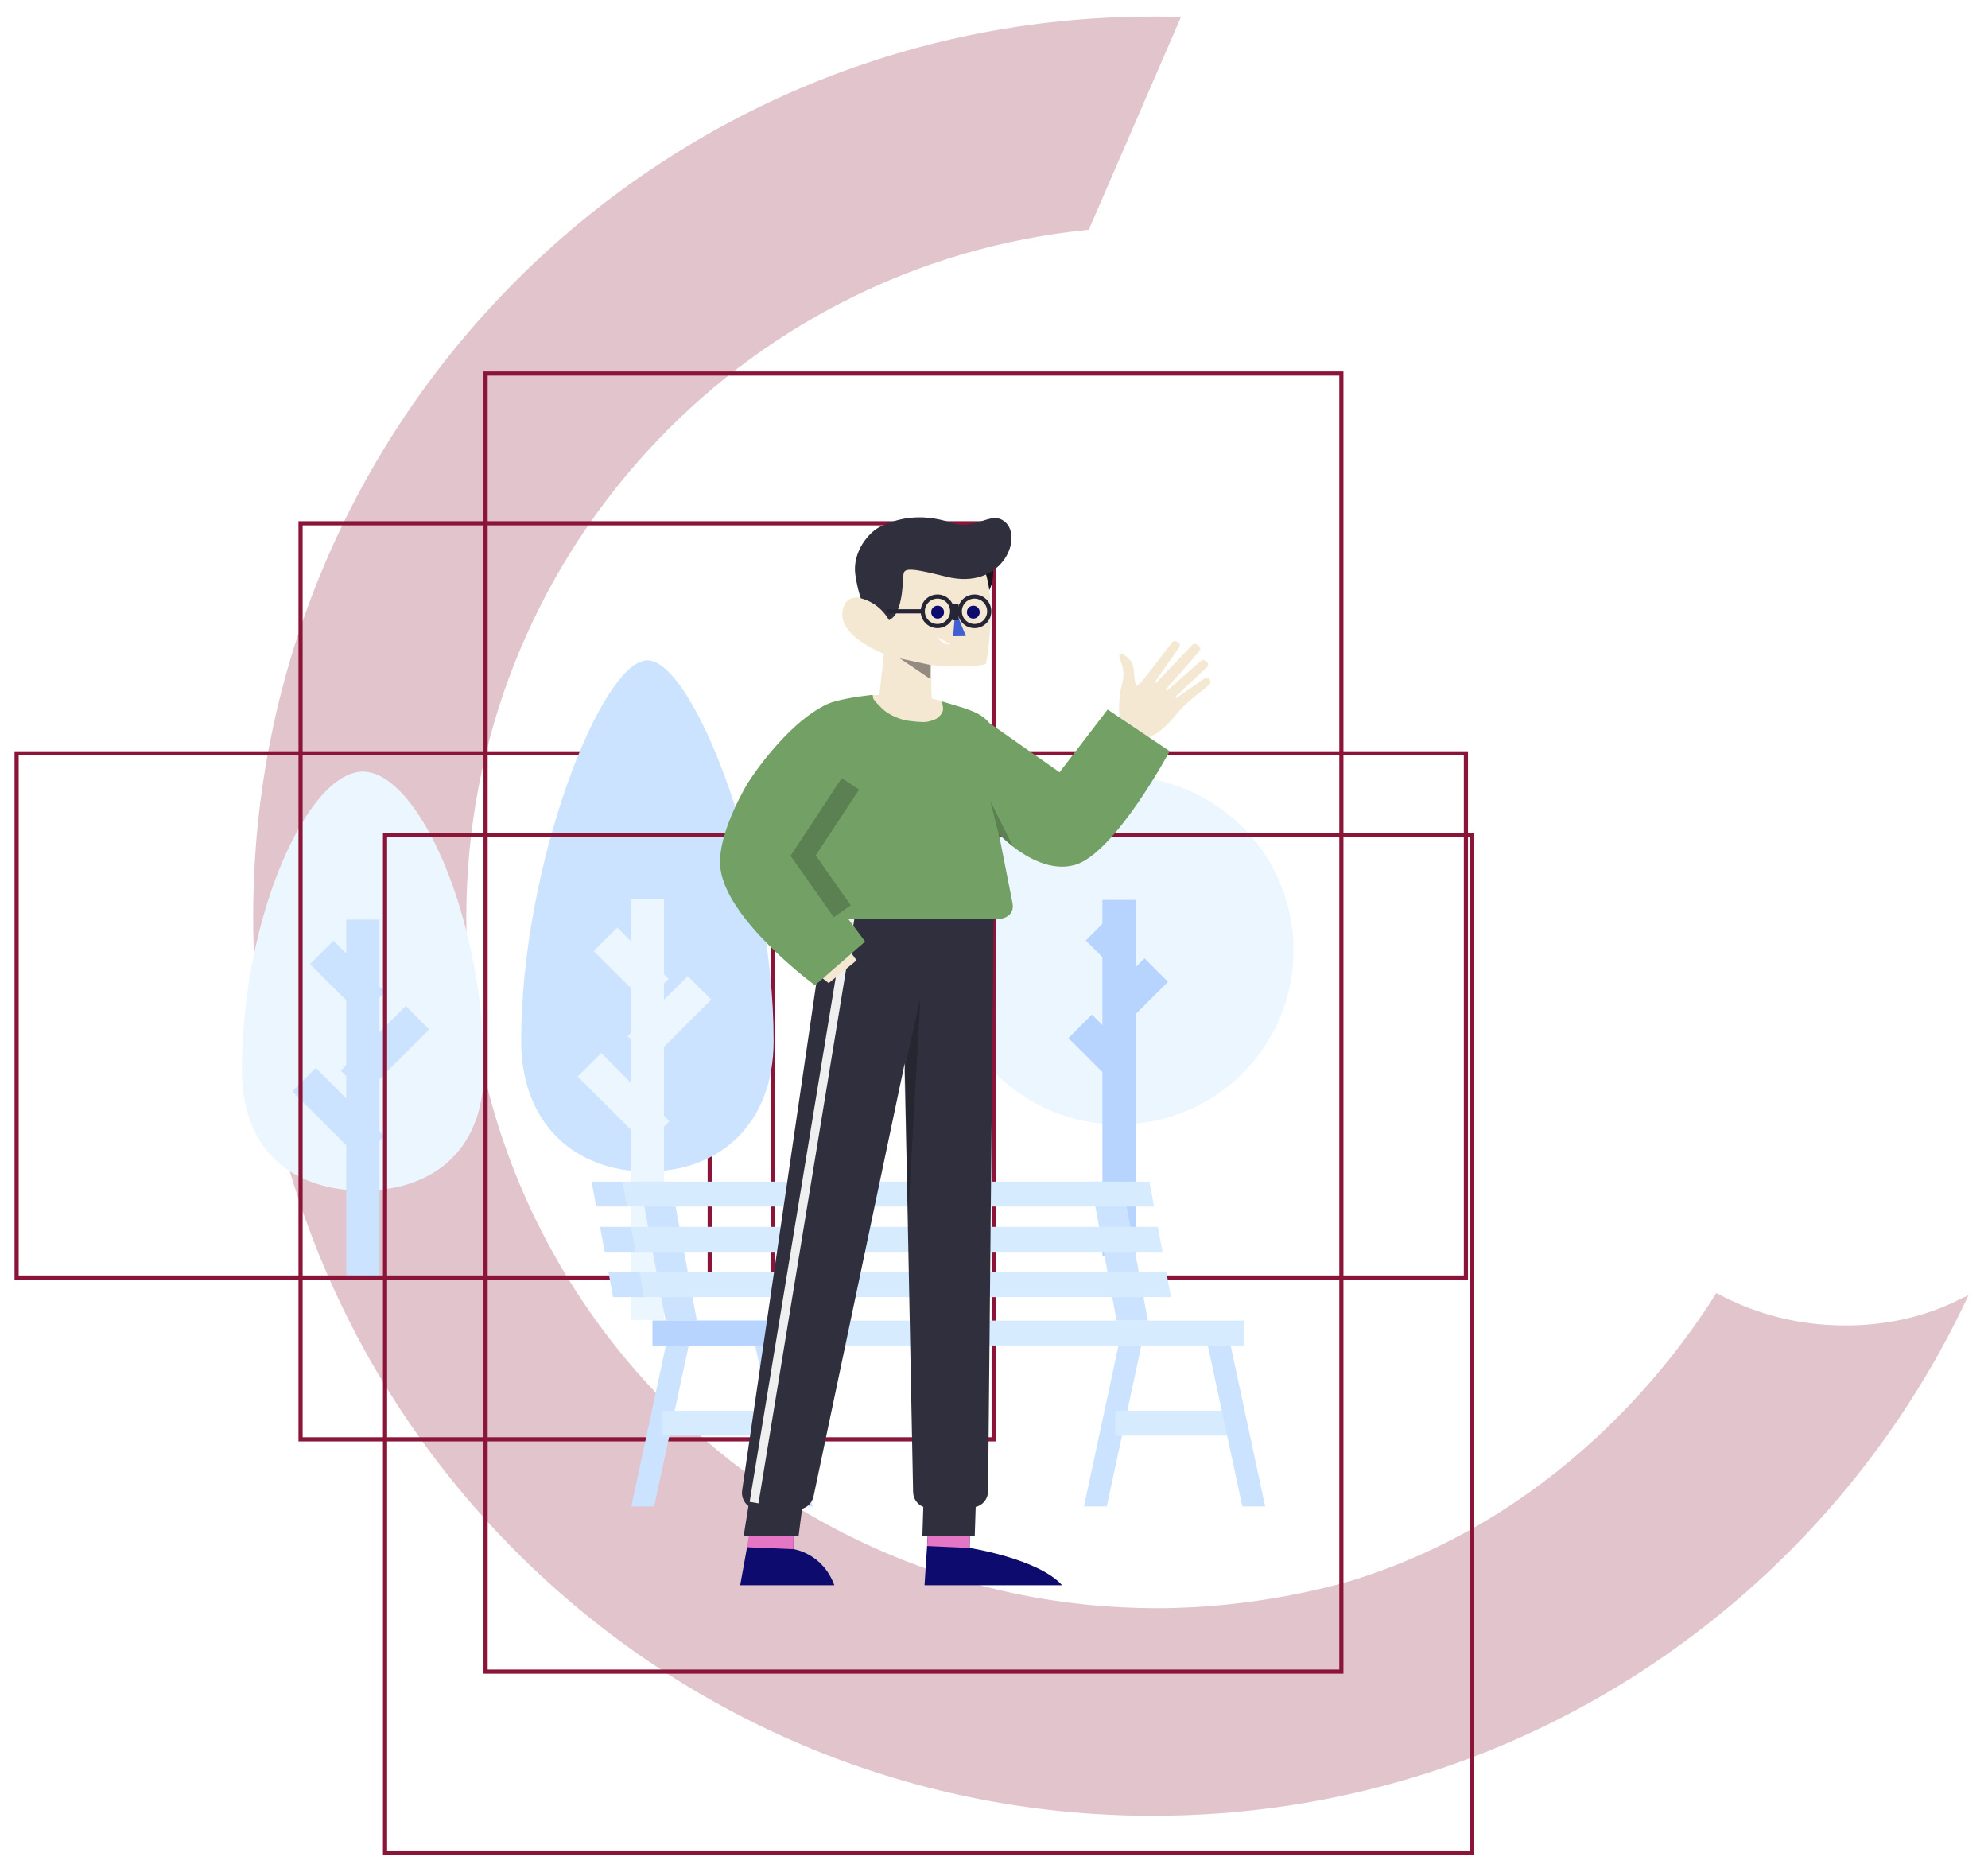 <svg width="479" height="451" viewBox="0 0 479 451" fill="none" xmlns="http://www.w3.org/2000/svg">
<g filter="url(#filter0_d_1_285)">
<path d="M474.319 308.021C439.859 382.123 364.798 433.476 277.738 433.476C158.043 433.476 61 336.433 61 216.738C61 97.043 158.043 0 277.738 0C280.042 0 282.345 3.6473e-07 284.553 0.096L262.668 50.585L262.38 51.353C178.2 59.608 112.353 130.638 112.353 217.026C112.353 308.981 186.839 383.467 278.794 383.467C301.927 383.467 321.796 378.188 328.611 375.884C377.948 359.47 404.536 321.843 413.559 307.541C418.838 310.421 429.109 315.028 442.835 315.316C446.962 315.412 459.825 315.604 473.071 308.597C473.551 308.501 473.935 308.213 474.319 308.021Z" fill="#E2C4CD"/>
<path fill-rule="evenodd" clip-rule="evenodd" d="M227.569 224.944C227.569 248.125 246.397 266.917 269.622 266.917C292.847 266.917 311.675 248.125 311.675 224.944C311.675 201.762 292.847 182.97 269.622 182.97C246.397 182.97 227.569 201.762 227.569 224.944Z" fill="#ECF6FF"/>
<path d="M269.622 212.813V298.665" stroke="#B6D4FF" stroke-width="8"/>
<path d="M269.622 252.619L260.26 243.276" stroke="#B6D4FF" stroke-width="8"/>
<path d="M269.268 224.573L264.448 219.762" stroke="#B6D4FF" stroke-width="8"/>
<path d="M269.622 238.679L278.594 229.725" stroke="#B6D4FF" stroke-width="8"/>
<rect width="166.999" height="126.292" transform="matrix(-1 0 0 1 353.204 177.502)" stroke="#8A1538"/>
<path fill-rule="evenodd" clip-rule="evenodd" d="M58.29 253.909C58.29 273.895 71.366 282.864 87.431 282.864C103.495 282.864 116.57 273.895 116.57 253.909C116.57 216.679 100.667 181.912 87.431 181.912C74.193 181.912 58.29 216.679 58.29 253.909Z" fill="#ECF6FF"/>
<path d="M87.43 221.55V299.453" stroke="#CCE3FF" stroke-width="8" stroke-linecap="square"/>
<path d="M86.9 269.748L76.079 258.946" stroke="#CCE3FF" stroke-width="8" stroke-linecap="square"/>
<path d="M87.077 234.997L80.352 228.285" stroke="#CCE3FF" stroke-width="8" stroke-linecap="square"/>
<path d="M87.784 253.974L97.76 244.016" stroke="#CCE3FF" stroke-width="8" stroke-linecap="square"/>
<rect width="166.999" height="126.292" transform="matrix(-1 0 0 1 171 177.502)" stroke="#8A1538"/>
<path fill-rule="evenodd" clip-rule="evenodd" d="M125.572 246.766C125.572 266.99 138.782 278.272 155.987 278.272C173.193 278.272 186.403 266.99 186.403 246.766C186.403 204.186 166.99 155.098 155.987 155.098C144.985 155.098 125.572 204.186 125.572 246.766Z" fill="#CCE3FF"/>
<path d="M155.987 216.685V310.029" stroke="#ECF6FF" stroke-width="8" stroke-linecap="square"/>
<path d="M155.624 266.134L144.859 255.378" stroke="#ECF6FF" stroke-width="8" stroke-linecap="square"/>
<path d="M156.889 245.641L165.697 236.84" stroke="#ECF6FF" stroke-width="8" stroke-linecap="square"/>
<path d="M155.457 231.854L148.733 225.136" stroke="#ECF6FF" stroke-width="8" stroke-linecap="square"/>
<rect width="166.999" height="220.704" transform="matrix(-1 0 0 1 239.418 122.081)" stroke="#8A1538"/>
<path fill-rule="evenodd" clip-rule="evenodd" d="M165.944 320.174L157.619 358.955H152.111L160.437 320.174H165.944Z" fill="#CCE3FF"/>
<path fill-rule="evenodd" clip-rule="evenodd" d="M299.786 320.174H157.233V314.175H299.786V320.174Z" fill="#D7EBFF"/>
<path fill-rule="evenodd" clip-rule="evenodd" d="M187.46 341.899H159.667V335.9H187.46V341.899Z" fill="#D7EBFF"/>
<path fill-rule="evenodd" clip-rule="evenodd" d="M270.332 280.693L276.58 314.175H269.04L262.793 280.693H270.332Z" fill="#CCE3FF"/>
<path fill-rule="evenodd" clip-rule="evenodd" d="M161.667 280.693L167.914 314.175H160.375L154.127 280.693H161.667Z" fill="#CCE3FF"/>
<path fill-rule="evenodd" clip-rule="evenodd" d="M190.662 320.174H157.234V314.175H190.662V320.174Z" fill="#B6D4FF"/>
<path fill-rule="evenodd" clip-rule="evenodd" d="M146.608 302.519L147.726 308.519H155.267L154.147 302.519H146.608Z" fill="#CCE3FF"/>
<path fill-rule="evenodd" clip-rule="evenodd" d="M154.147 302.519L155.267 308.519H282.144L281.025 302.519H154.147Z" fill="#D7EBFF"/>
<path fill-rule="evenodd" clip-rule="evenodd" d="M144.573 291.606L145.69 297.605H153.231L152.111 291.606H144.573Z" fill="#CCE3FF"/>
<path fill-rule="evenodd" clip-rule="evenodd" d="M152.111 291.606L153.231 297.605H280.109L278.989 291.606H152.111Z" fill="#D7EBFF"/>
<path fill-rule="evenodd" clip-rule="evenodd" d="M150.076 280.694L151.193 286.693H143.655L142.537 280.694H150.076Z" fill="#CCE3FF"/>
<path fill-rule="evenodd" clip-rule="evenodd" d="M276.952 280.694L278.071 286.693H151.193L150.076 280.694H276.952Z" fill="#D7EBFF"/>
<path fill-rule="evenodd" clip-rule="evenodd" d="M187.46 320.174L195.786 358.955H190.278L181.953 320.174H187.46Z" fill="#CCE3FF"/>
<path fill-rule="evenodd" clip-rule="evenodd" d="M275.003 320.174L266.678 358.955H261.171L269.496 320.174H275.003Z" fill="#CCE3FF"/>
<path fill-rule="evenodd" clip-rule="evenodd" d="M296.52 341.899H268.726V335.9H296.52V341.899Z" fill="#D7EBFF"/>
<path fill-rule="evenodd" clip-rule="evenodd" d="M296.52 320.174L304.845 358.955H299.337L291.012 320.174H296.52Z" fill="#CCE3FF"/>
<rect width="261.902" height="245.227" transform="matrix(-1 0 0 1 354.675 197.12)" stroke="#8A1538"/>
<path fill-rule="evenodd" clip-rule="evenodd" d="M239.307 134.044C239.307 138.401 236.508 141.933 233.055 141.933C229.602 141.933 226.803 138.401 226.803 134.044C226.803 129.687 229.602 126.155 233.055 126.155C236.508 126.155 239.307 129.687 239.307 134.044Z" fill="#19141E"/>
<path d="M224.512 165.297L224.25 156.236C224.25 156.236 235.227 157.113 237.575 155.889C237.575 155.889 240.446 141.057 237.022 132.843L236.953 132.523L213.788 129.805L212.489 143.139C211.709 140.83 205.269 138.213 203.586 141.519C199.937 148.682 212.982 153.506 212.982 153.506L211.657 165.406" fill="#F5E8D3"/>
<path opacity="0.399" fill-rule="evenodd" clip-rule="evenodd" d="M224.25 156.236L216.848 154.644L224.215 159.636L224.25 156.236Z" fill="black"/>
<path fill-rule="evenodd" clip-rule="evenodd" d="M230.167 142.97L232.725 149.242L229.66 149.282L230.167 142.97Z" fill="#405FD3"/>
<path fill-rule="evenodd" clip-rule="evenodd" d="M227.439 143.211C227.592 144.056 227.033 144.864 226.191 145.017C225.348 145.17 224.542 144.609 224.39 143.764C224.238 142.92 224.797 142.111 225.639 141.958C226.481 141.806 227.287 142.366 227.439 143.211Z" fill="#0D0B6D"/>
<path fill-rule="evenodd" clip-rule="evenodd" d="M236.035 143.211C236.187 144.056 235.628 144.864 234.786 145.017C233.944 145.17 233.138 144.609 232.985 143.764C232.833 142.92 233.392 142.111 234.234 141.958C235.076 141.806 235.882 142.366 236.035 143.211Z" fill="#0D0B6D"/>
<path d="M214.21 145.415C212.013 141.644 208.835 140.494 207.409 140.157C206.84 138.508 206.406 136.595 206.102 134.561C205.285 129.116 209.231 124.148 212.419 122.722C215.646 121.278 221.21 119.278 229.354 121.993C234.83 123.82 238.33 119.447 241.552 121.314C247.057 124.507 241.936 138.486 227.976 134.935C217.989 132.395 217.733 133.032 217.647 134.878C217.37 140.847 216.442 144.358 214.21 145.415Z" fill="#2F2F3D"/>
<path fill-rule="evenodd" clip-rule="evenodd" d="M225.909 149.515C225.909 149.515 226.893 151.308 229.02 151.266L225.909 149.515Z" fill="white"/>
<path fill-rule="evenodd" clip-rule="evenodd" d="M229.424 143.286C229.424 145.25 227.837 146.842 225.879 146.842C223.921 146.842 222.334 145.25 222.334 143.286C222.334 141.322 223.921 139.73 225.879 139.73C227.837 139.73 229.424 141.322 229.424 143.286Z" stroke="#252535"/>
<path fill-rule="evenodd" clip-rule="evenodd" d="M238.351 143.286C238.351 145.25 236.763 146.842 234.806 146.842C232.848 146.842 231.26 145.25 231.26 143.286C231.26 141.322 232.848 139.73 234.806 139.73C236.763 139.73 238.351 141.322 238.351 143.286Z" stroke="#252535"/>
<path d="M230.972 143.451H229.439" stroke="#252535" stroke-width="4"/>
<path d="M222.334 143.286H213.577" stroke="#252535"/>
<path fill-rule="evenodd" clip-rule="evenodd" d="M233.628 368.95L233.714 361.519L224.147 356.693L222.759 377.936H255.904C250.264 371.574 233.628 368.95 233.628 368.95ZM191.17 369.24L191.256 360.893L185.019 365.979L180 368.778L178.344 377.937H201.03C198.177 370.156 191.17 369.24 191.17 369.24Z" fill="#0D0B6D"/>
<path fill-rule="evenodd" clip-rule="evenodd" d="M191.256 360.893L181.69 358.013L180 368.778L191.17 369.239L191.256 360.893ZM233.714 361.519L224.147 358.64L223.376 368.488L233.628 368.95L233.714 361.519Z" fill="#E576C6"/>
<path d="M235.085 359.082L234.864 365.979H222.245L222.466 359.061C221.053 358.494 220.042 357.128 220.008 355.514L217.977 252.21L196.028 356.504C195.719 357.971 194.633 359.11 193.253 359.53L192.428 365.979H179.196L180.335 358.859C179.233 358.004 178.595 356.597 178.814 355.094L199.021 216.866L217.282 216.866L217.281 216.813H239.398L238.072 355.32C238.054 357.142 236.789 358.665 235.085 359.082Z" fill="#2F2F3D"/>
<path opacity="0.198" fill-rule="evenodd" clip-rule="evenodd" d="M217.865 253.847L221.737 236.653L218.823 288.78L217.865 253.847Z" fill="black"/>
<path d="M203.746 216.996L205.865 217.342L182.752 358.207L180.626 357.851L203.746 216.996Z" fill="#EFEFEF"/>
<path fill-rule="evenodd" clip-rule="evenodd" d="M269.776 169.484L269.625 166.862C269.625 166.862 269.628 165.037 269.864 163.067C269.924 162.573 270.054 162.056 270.194 161.504C270.61 159.856 271.105 157.895 270.022 155.289C268.577 151.815 272.033 154.214 272.798 155.867C273.094 156.505 273.18 157.471 273.265 158.429C273.364 159.536 273.462 160.634 273.882 161.202C274.544 160.843 274.984 160.375 274.984 160.375L282.434 150.76C282.674 150.437 283.117 150.34 283.472 150.531L283.873 150.748C284.295 150.978 284.429 151.516 284.159 151.908C283.642 152.663 282.74 153.936 281.797 155.267C280.086 157.681 278.241 160.285 278.319 160.326L278.516 160.565L287.265 151.386C287.539 151.081 287.997 151.026 288.334 151.259L288.86 151.621C289.242 151.884 289.324 152.41 289.039 152.773C288.106 153.971 285.796 156.568 283.874 158.729C282.21 160.599 280.836 162.143 280.894 162.175L281.155 162.426L289.3 155.268C289.588 154.948 290.08 154.912 290.414 155.181L290.812 155.504C291.161 155.785 291.213 156.296 290.928 156.64L283.235 163.837L283.457 164.185L290.135 159.516C290.442 159.245 290.903 159.245 291.213 159.513L291.398 159.68C291.726 159.97 291.763 160.468 291.477 160.804C291.023 161.339 290.123 162.042 289.05 162.88C287.816 163.845 286.353 164.988 285.076 166.26C284.372 166.961 283.805 167.648 283.231 168.345L283.23 168.345C282.292 169.482 281.333 170.643 279.728 171.929C278.77 172.699 277.903 173.147 277.078 173.573C276.962 173.634 276.846 173.693 276.731 173.754L269.776 169.484ZM209.736 163.467C209.736 163.467 214.882 163.457 218.597 163.445C222.311 163.432 226.981 164.994 226.981 164.994C226.981 164.994 229.412 170.456 220.969 169.961C212.527 169.466 209.736 163.467 209.736 163.467ZM181.587 185.568C181.587 185.568 173.348 197.939 173.535 204.819C173.756 212.93 199.673 232.861 199.673 232.861L206.39 227.388L190.074 204.633L196.007 191.989L181.587 185.568Z" fill="#F5E8D3"/>
<path d="M204.438 217.469L208.451 222.855L196.366 233.391C196.366 233.391 174.189 217.133 173.504 204.385C173.068 196.266 180.169 184.675 180.169 184.675C180.169 184.675 189.083 170.426 199.387 165.617C201.501 164.63 206.628 163.807 209.736 163.467C210.689 163.363 210.119 163.734 210.446 164.363C210.788 165.019 211.828 165.992 212.547 166.719C214.045 168.232 216.996 169.378 218.581 169.613C219.789 169.791 222.124 170.069 223.247 169.918C224.37 169.767 225.591 169.26 225.918 168.959C226.244 168.657 226.729 168.28 226.981 167.7C227.233 167.119 227.22 167.285 227.22 166.75C227.22 166.214 227.193 166.293 227.14 166.038C227.088 165.783 227.088 165.63 227.057 165.498C226.92 164.915 226.981 164.994 226.981 164.994C233.064 166.832 236.145 167.512 238.361 170.185L255.295 182.072L266.882 166.95L281.832 176.99C281.832 176.99 268.595 201.658 259.002 204.385C251.274 206.582 243.445 199.75 240.693 197.009L243.963 213.615C244.487 216.482 241.977 217.567 239.741 217.466L204.438 217.469Z" fill="#72A065"/>
<path opacity="0.201" fill-rule="evenodd" clip-rule="evenodd" d="M240.641 197.019L238.617 189.019L244.082 199.953L240.641 197.019Z" fill="black"/>
<path opacity="0.201" d="M202.938 215.541L193.5 202.153L204.9 184.861" stroke="black" stroke-width="5"/>
<rect x="117" y="86" width="206.199" height="312.745" stroke="#8A1538"/>
</g>
<defs>
<filter id="filter0_d_1_285" x="0" y="0" width="478.318" height="450.347" filterUnits="userSpaceOnUse" color-interpolation-filters="sRGB">
<feFlood flood-opacity="0" result="BackgroundImageFix"/>
<feColorMatrix in="SourceAlpha" type="matrix" values="0 0 0 0 0 0 0 0 0 0 0 0 0 0 0 0 0 0 127 0" result="hardAlpha"/>
<feOffset dy="4"/>
<feGaussianBlur stdDeviation="2"/>
<feComposite in2="hardAlpha" operator="out"/>
<feColorMatrix type="matrix" values="0 0 0 0 0 0 0 0 0 0 0 0 0 0 0 0 0 0 0.25 0"/>
<feBlend mode="normal" in2="BackgroundImageFix" result="effect1_dropShadow_1_285"/>
<feBlend mode="normal" in="SourceGraphic" in2="effect1_dropShadow_1_285" result="shape"/>
</filter>
</defs>
</svg>
